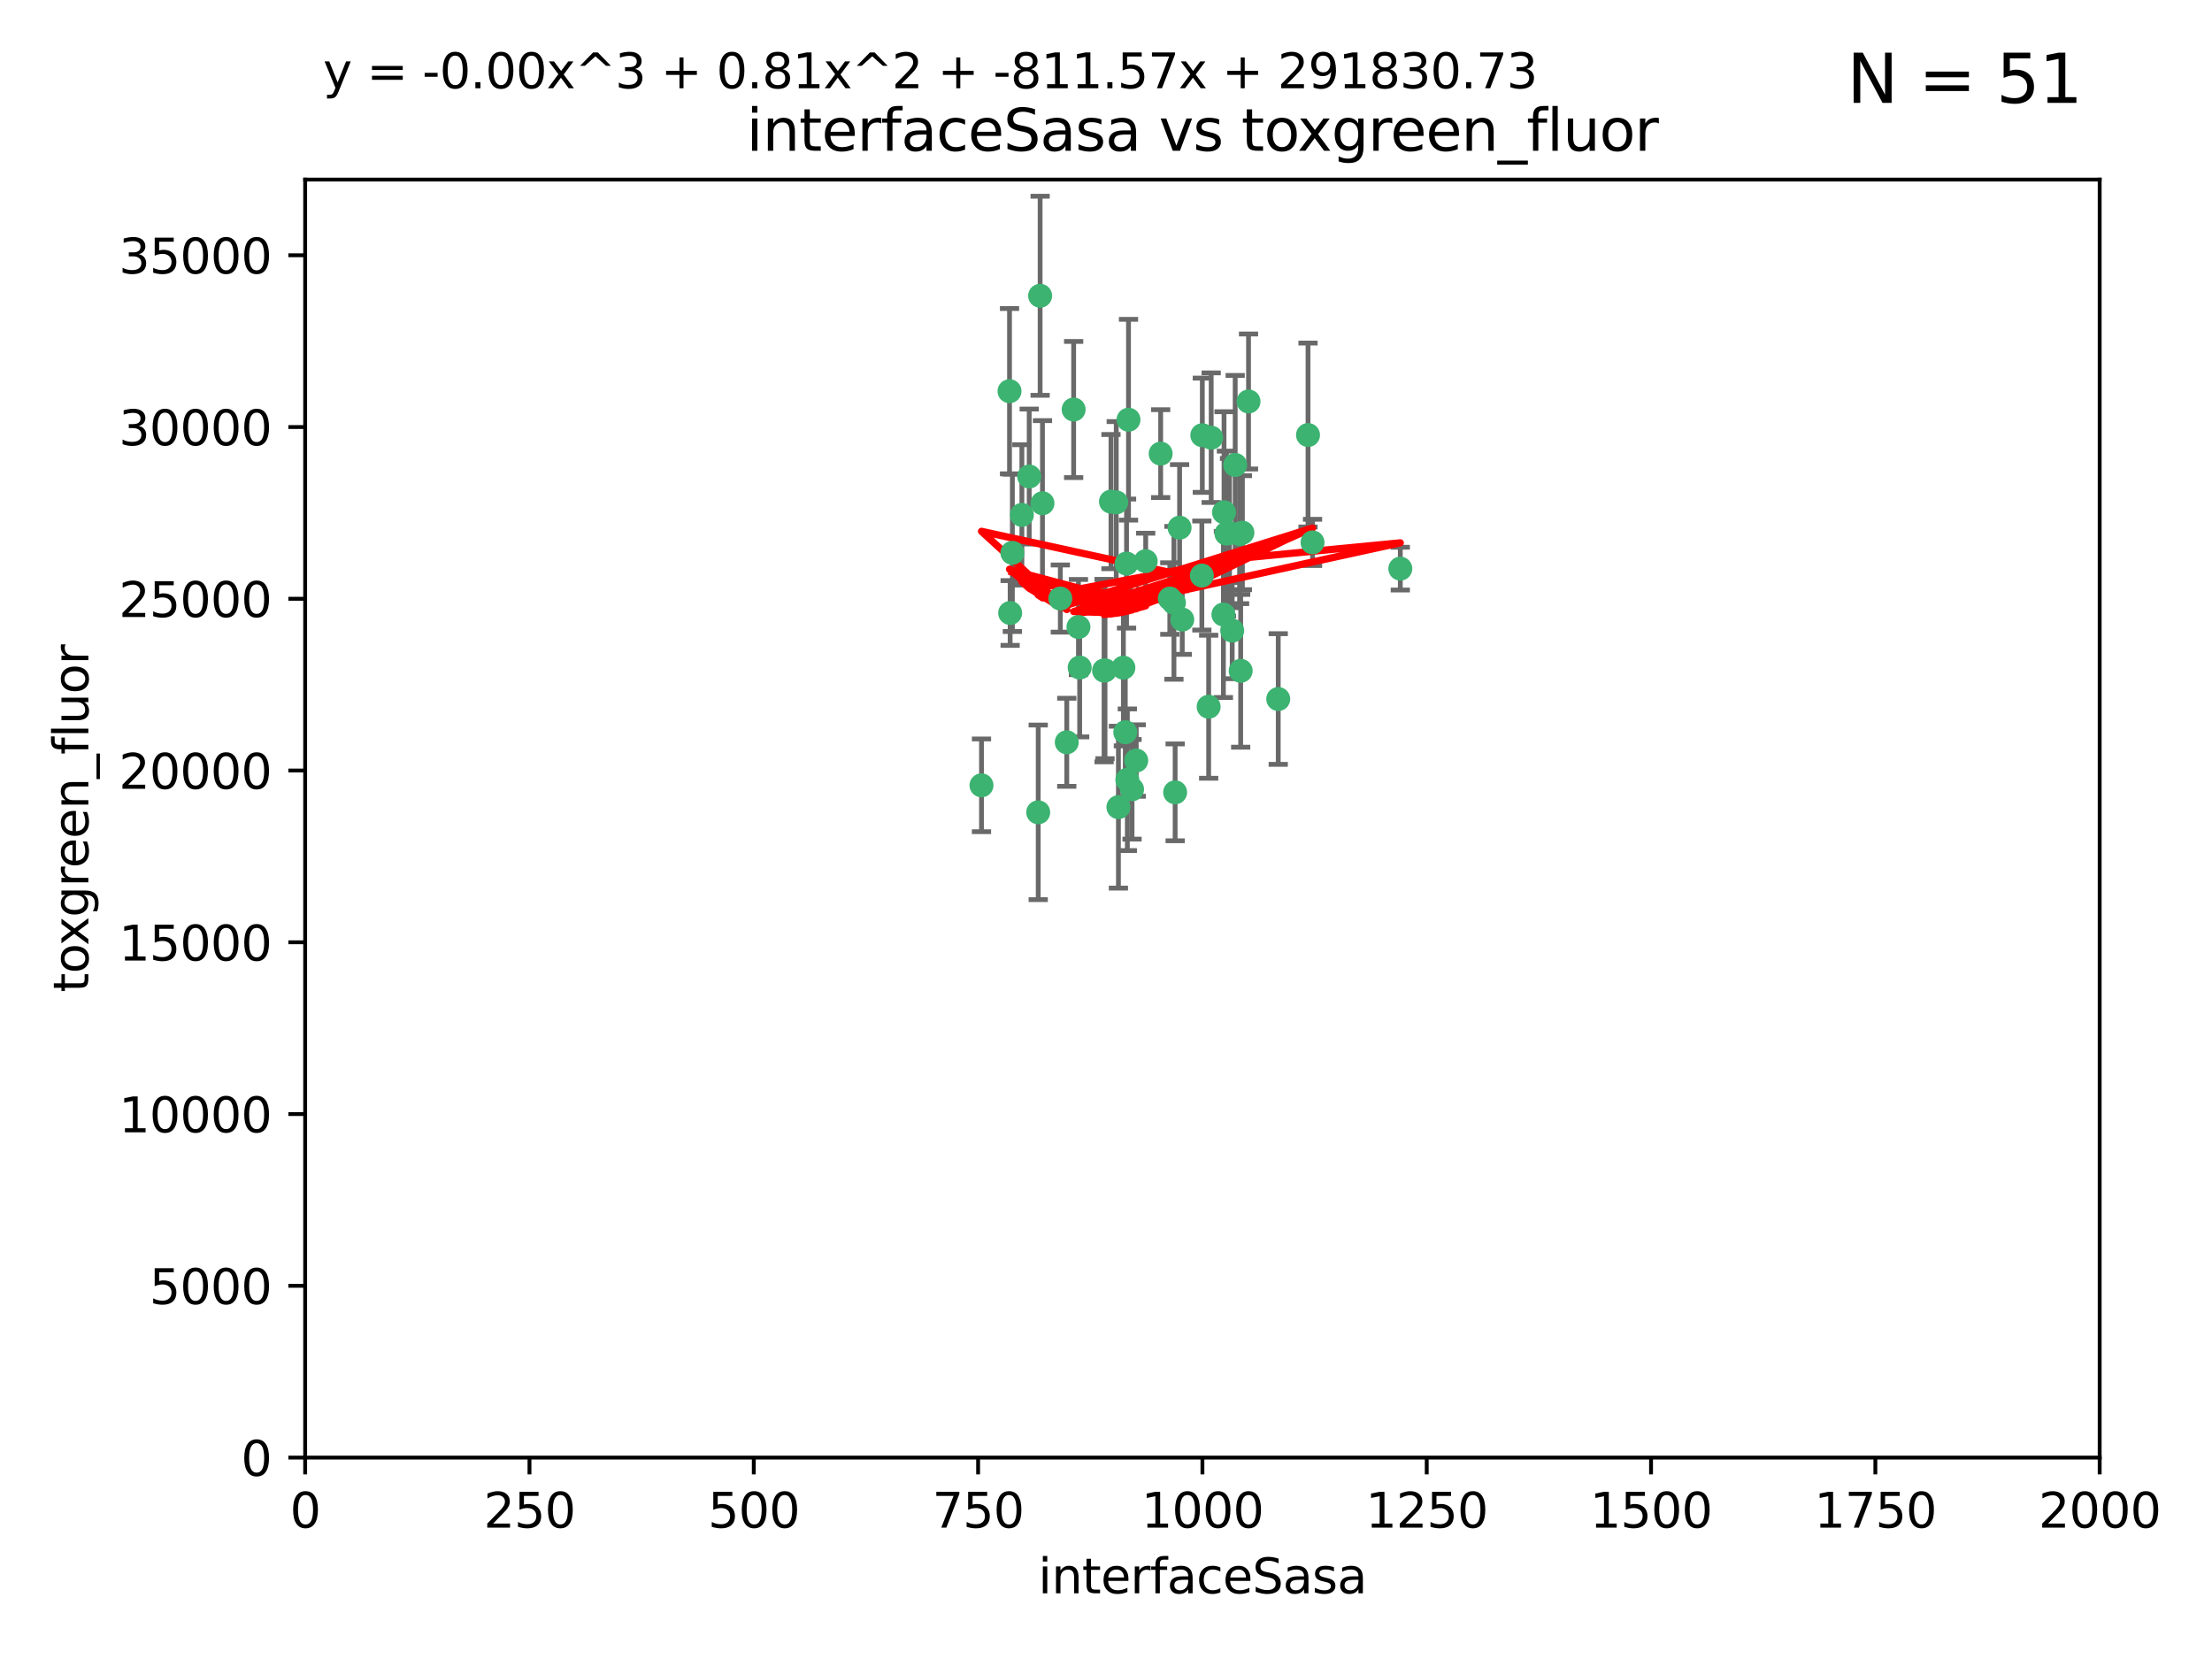 <?xml version="1.0" encoding="utf-8" standalone="no"?>
<!DOCTYPE svg PUBLIC "-//W3C//DTD SVG 1.1//EN"
  "http://www.w3.org/Graphics/SVG/1.1/DTD/svg11.dtd">
<svg xmlns:xlink="http://www.w3.org/1999/xlink" width="460.8pt" height="345.6pt" viewBox="0 0 460.8 345.6" xmlns="http://www.w3.org/2000/svg" version="1.1">
 <defs>
  <style type="text/css">*{stroke-linejoin: round; stroke-linecap: butt}</style>
 </defs>
 <g id="figure_1">
  <g id="patch_1">
   <path d="M 0 345.6 
L 460.8 345.6 
L 460.8 0 
L 0 0 
z
" style="fill: #ffffff"/>
  </g>
  <g id="axes_1">
   <g id="patch_2">
    <path d="M 63.571 303.64 
L 437.4 303.64 
L 437.4 37.411 
L 63.571 37.411 
z
" style="fill: #ffffff"/>
   </g>
   <g id="PathCollection_1">
    <defs>
     <path id="m30dfa96189" d="M 0 1.118 
C 0.297 1.118 0.581 1 0.791 0.791 
C 1 0.581 1.118 0.297 1.118 0 
C 1.118 -0.297 1 -0.581 0.791 -0.791 
C 0.581 -1 0.297 -1.118 0 -1.118 
C -0.297 -1.118 -0.581 -1 -0.791 -0.791 
C -1 -0.581 -1.118 -0.297 -1.118 0 
C -1.118 0.297 -1 0.581 -0.791 0.791 
C -0.581 1 -0.297 1.118 0 1.118 
z
" style="stroke: #3cb371"/>
    </defs>
    <g clip-path="url(#p011f677543)">
     <use xlink:href="#m30dfa96189" x="243.693" y="124.69" style="fill: #3cb371; stroke: #3cb371"/>
     <use xlink:href="#m30dfa96189" x="272.484" y="90.623" style="fill: #3cb371; stroke: #3cb371"/>
     <use xlink:href="#m30dfa96189" x="231.435" y="104.496" style="fill: #3cb371; stroke: #3cb371"/>
     <use xlink:href="#m30dfa96189" x="234.418" y="152.536" style="fill: #3cb371; stroke: #3cb371"/>
     <use xlink:href="#m30dfa96189" x="266.28" y="145.62" style="fill: #3cb371; stroke: #3cb371"/>
     <use xlink:href="#m30dfa96189" x="257.315" y="96.857" style="fill: #3cb371; stroke: #3cb371"/>
     <use xlink:href="#m30dfa96189" x="254.987" y="106.718" style="fill: #3cb371; stroke: #3cb371"/>
     <use xlink:href="#m30dfa96189" x="273.426" y="112.994" style="fill: #3cb371; stroke: #3cb371"/>
     <use xlink:href="#m30dfa96189" x="220.886" y="124.689" style="fill: #3cb371; stroke: #3cb371"/>
     <use xlink:href="#m30dfa96189" x="214.404" y="99.267" style="fill: #3cb371; stroke: #3cb371"/>
     <use xlink:href="#m30dfa96189" x="212.875" y="107.264" style="fill: #3cb371; stroke: #3cb371"/>
     <use xlink:href="#m30dfa96189" x="241.787" y="94.5" style="fill: #3cb371; stroke: #3cb371"/>
     <use xlink:href="#m30dfa96189" x="252.312" y="91.178" style="fill: #3cb371; stroke: #3cb371"/>
     <use xlink:href="#m30dfa96189" x="258.229" y="111.261" style="fill: #3cb371; stroke: #3cb371"/>
     <use xlink:href="#m30dfa96189" x="223.66" y="85.309" style="fill: #3cb371; stroke: #3cb371"/>
     <use xlink:href="#m30dfa96189" x="232.987" y="168.143" style="fill: #3cb371; stroke: #3cb371"/>
     <use xlink:href="#m30dfa96189" x="230.194" y="139.64" style="fill: #3cb371; stroke: #3cb371"/>
     <use xlink:href="#m30dfa96189" x="251.785" y="147.225" style="fill: #3cb371; stroke: #3cb371"/>
     <use xlink:href="#m30dfa96189" x="234.68" y="117.402" style="fill: #3cb371; stroke: #3cb371"/>
     <use xlink:href="#m30dfa96189" x="246.284" y="129.063" style="fill: #3cb371; stroke: #3cb371"/>
     <use xlink:href="#m30dfa96189" x="255.489" y="111.157" style="fill: #3cb371; stroke: #3cb371"/>
     <use xlink:href="#m30dfa96189" x="256.689" y="131.368" style="fill: #3cb371; stroke: #3cb371"/>
     <use xlink:href="#m30dfa96189" x="254.858" y="128.013" style="fill: #3cb371; stroke: #3cb371"/>
     <use xlink:href="#m30dfa96189" x="244.553" y="125.579" style="fill: #3cb371; stroke: #3cb371"/>
     <use xlink:href="#m30dfa96189" x="250.368" y="119.895" style="fill: #3cb371; stroke: #3cb371"/>
     <use xlink:href="#m30dfa96189" x="235.088" y="87.434" style="fill: #3cb371; stroke: #3cb371"/>
     <use xlink:href="#m30dfa96189" x="258.816" y="110.968" style="fill: #3cb371; stroke: #3cb371"/>
     <use xlink:href="#m30dfa96189" x="256.134" y="111.045" style="fill: #3cb371; stroke: #3cb371"/>
     <use xlink:href="#m30dfa96189" x="232.534" y="104.651" style="fill: #3cb371; stroke: #3cb371"/>
     <use xlink:href="#m30dfa96189" x="234.02" y="139.091" style="fill: #3cb371; stroke: #3cb371"/>
     <use xlink:href="#m30dfa96189" x="238.669" y="116.895" style="fill: #3cb371; stroke: #3cb371"/>
     <use xlink:href="#m30dfa96189" x="210.43" y="127.696" style="fill: #3cb371; stroke: #3cb371"/>
     <use xlink:href="#m30dfa96189" x="217.166" y="104.837" style="fill: #3cb371; stroke: #3cb371"/>
     <use xlink:href="#m30dfa96189" x="245.731" y="109.922" style="fill: #3cb371; stroke: #3cb371"/>
     <use xlink:href="#m30dfa96189" x="216.677" y="61.614" style="fill: #3cb371; stroke: #3cb371"/>
     <use xlink:href="#m30dfa96189" x="258.456" y="139.744" style="fill: #3cb371; stroke: #3cb371"/>
     <use xlink:href="#m30dfa96189" x="291.711" y="118.457" style="fill: #3cb371; stroke: #3cb371"/>
     <use xlink:href="#m30dfa96189" x="224.916" y="139.063" style="fill: #3cb371; stroke: #3cb371"/>
     <use xlink:href="#m30dfa96189" x="260.091" y="83.639" style="fill: #3cb371; stroke: #3cb371"/>
     <use xlink:href="#m30dfa96189" x="250.465" y="90.667" style="fill: #3cb371; stroke: #3cb371"/>
     <use xlink:href="#m30dfa96189" x="204.462" y="163.599" style="fill: #3cb371; stroke: #3cb371"/>
     <use xlink:href="#m30dfa96189" x="222.228" y="154.63" style="fill: #3cb371; stroke: #3cb371"/>
     <use xlink:href="#m30dfa96189" x="210.301" y="81.492" style="fill: #3cb371; stroke: #3cb371"/>
     <use xlink:href="#m30dfa96189" x="236.699" y="158.432" style="fill: #3cb371; stroke: #3cb371"/>
     <use xlink:href="#m30dfa96189" x="224.662" y="130.623" style="fill: #3cb371; stroke: #3cb371"/>
     <use xlink:href="#m30dfa96189" x="244.803" y="165.057" style="fill: #3cb371; stroke: #3cb371"/>
     <use xlink:href="#m30dfa96189" x="216.278" y="169.223" style="fill: #3cb371; stroke: #3cb371"/>
     <use xlink:href="#m30dfa96189" x="235.826" y="164.427" style="fill: #3cb371; stroke: #3cb371"/>
     <use xlink:href="#m30dfa96189" x="229.998" y="139.694" style="fill: #3cb371; stroke: #3cb371"/>
     <use xlink:href="#m30dfa96189" x="234.846" y="162.431" style="fill: #3cb371; stroke: #3cb371"/>
     <use xlink:href="#m30dfa96189" x="210.895" y="115.163" style="fill: #3cb371; stroke: #3cb371"/>
    </g>
   </g>
   <g id="matplotlib.axis_1">
    <g id="xtick_1">
     <g id="line2d_1">
      <defs>
       <path id="md7f354d000" d="M 0 0 
L 0 3.5 
" style="stroke: #000000; stroke-width: 0.8"/>
      </defs>
      <g>
       <use xlink:href="#md7f354d000" x="63.571" y="303.64" style="stroke: #000000; stroke-width: 0.8"/>
      </g>
     </g>
     <g id="text_1">
      <!-- 0 -->
      <g transform="translate(60.39 318.238)scale(0.1 -0.1)">
       <defs>
        <path id="DejaVuSans-30" d="M 2034 4250 
Q 1547 4250 1301 3770 
Q 1056 3291 1056 2328 
Q 1056 1369 1301 889 
Q 1547 409 2034 409 
Q 2525 409 2770 889 
Q 3016 1369 3016 2328 
Q 3016 3291 2770 3770 
Q 2525 4250 2034 4250 
z
M 2034 4750 
Q 2819 4750 3233 4129 
Q 3647 3509 3647 2328 
Q 3647 1150 3233 529 
Q 2819 -91 2034 -91 
Q 1250 -91 836 529 
Q 422 1150 422 2328 
Q 422 3509 836 4129 
Q 1250 4750 2034 4750 
z
" transform="scale(0.016)"/>
       </defs>
       <use xlink:href="#DejaVuSans-30"/>
      </g>
     </g>
    </g>
    <g id="xtick_2">
     <g id="line2d_2">
      <g>
       <use xlink:href="#md7f354d000" x="110.3" y="303.64" style="stroke: #000000; stroke-width: 0.8"/>
      </g>
     </g>
     <g id="text_2">
      <!-- 250 -->
      <g transform="translate(100.756 318.238)scale(0.1 -0.1)">
       <defs>
        <path id="DejaVuSans-32" d="M 1228 531 
L 3431 531 
L 3431 0 
L 469 0 
L 469 531 
Q 828 903 1448 1529 
Q 2069 2156 2228 2338 
Q 2531 2678 2651 2914 
Q 2772 3150 2772 3378 
Q 2772 3750 2511 3984 
Q 2250 4219 1831 4219 
Q 1534 4219 1204 4116 
Q 875 4013 500 3803 
L 500 4441 
Q 881 4594 1212 4672 
Q 1544 4750 1819 4750 
Q 2544 4750 2975 4387 
Q 3406 4025 3406 3419 
Q 3406 3131 3298 2873 
Q 3191 2616 2906 2266 
Q 2828 2175 2409 1742 
Q 1991 1309 1228 531 
z
" transform="scale(0.016)"/>
        <path id="DejaVuSans-35" d="M 691 4666 
L 3169 4666 
L 3169 4134 
L 1269 4134 
L 1269 2991 
Q 1406 3038 1543 3061 
Q 1681 3084 1819 3084 
Q 2600 3084 3056 2656 
Q 3513 2228 3513 1497 
Q 3513 744 3044 326 
Q 2575 -91 1722 -91 
Q 1428 -91 1123 -41 
Q 819 9 494 109 
L 494 744 
Q 775 591 1075 516 
Q 1375 441 1709 441 
Q 2250 441 2565 725 
Q 2881 1009 2881 1497 
Q 2881 1984 2565 2268 
Q 2250 2553 1709 2553 
Q 1456 2553 1204 2497 
Q 953 2441 691 2322 
L 691 4666 
z
" transform="scale(0.016)"/>
       </defs>
       <use xlink:href="#DejaVuSans-32"/>
       <use xlink:href="#DejaVuSans-35" x="63.623"/>
       <use xlink:href="#DejaVuSans-30" x="127.246"/>
      </g>
     </g>
    </g>
    <g id="xtick_3">
     <g id="line2d_3">
      <g>
       <use xlink:href="#md7f354d000" x="157.028" y="303.64" style="stroke: #000000; stroke-width: 0.8"/>
      </g>
     </g>
     <g id="text_3">
      <!-- 500 -->
      <g transform="translate(147.485 318.238)scale(0.1 -0.1)">
       <use xlink:href="#DejaVuSans-35"/>
       <use xlink:href="#DejaVuSans-30" x="63.623"/>
       <use xlink:href="#DejaVuSans-30" x="127.246"/>
      </g>
     </g>
    </g>
    <g id="xtick_4">
     <g id="line2d_4">
      <g>
       <use xlink:href="#md7f354d000" x="203.757" y="303.64" style="stroke: #000000; stroke-width: 0.8"/>
      </g>
     </g>
     <g id="text_4">
      <!-- 750 -->
      <g transform="translate(194.213 318.238)scale(0.1 -0.1)">
       <defs>
        <path id="DejaVuSans-37" d="M 525 4666 
L 3525 4666 
L 3525 4397 
L 1831 0 
L 1172 0 
L 2766 4134 
L 525 4134 
L 525 4666 
z
" transform="scale(0.016)"/>
       </defs>
       <use xlink:href="#DejaVuSans-37"/>
       <use xlink:href="#DejaVuSans-35" x="63.623"/>
       <use xlink:href="#DejaVuSans-30" x="127.246"/>
      </g>
     </g>
    </g>
    <g id="xtick_5">
     <g id="line2d_5">
      <g>
       <use xlink:href="#md7f354d000" x="250.486" y="303.64" style="stroke: #000000; stroke-width: 0.8"/>
      </g>
     </g>
     <g id="text_5">
      <!-- 1000 -->
      <g transform="translate(237.761 318.238)scale(0.1 -0.1)">
       <defs>
        <path id="DejaVuSans-31" d="M 794 531 
L 1825 531 
L 1825 4091 
L 703 3866 
L 703 4441 
L 1819 4666 
L 2450 4666 
L 2450 531 
L 3481 531 
L 3481 0 
L 794 0 
L 794 531 
z
" transform="scale(0.016)"/>
       </defs>
       <use xlink:href="#DejaVuSans-31"/>
       <use xlink:href="#DejaVuSans-30" x="63.623"/>
       <use xlink:href="#DejaVuSans-30" x="127.246"/>
       <use xlink:href="#DejaVuSans-30" x="190.869"/>
      </g>
     </g>
    </g>
    <g id="xtick_6">
     <g id="line2d_6">
      <g>
       <use xlink:href="#md7f354d000" x="297.214" y="303.64" style="stroke: #000000; stroke-width: 0.8"/>
      </g>
     </g>
     <g id="text_6">
      <!-- 1250 -->
      <g transform="translate(284.489 318.238)scale(0.1 -0.1)">
       <use xlink:href="#DejaVuSans-31"/>
       <use xlink:href="#DejaVuSans-32" x="63.623"/>
       <use xlink:href="#DejaVuSans-35" x="127.246"/>
       <use xlink:href="#DejaVuSans-30" x="190.869"/>
      </g>
     </g>
    </g>
    <g id="xtick_7">
     <g id="line2d_7">
      <g>
       <use xlink:href="#md7f354d000" x="343.943" y="303.64" style="stroke: #000000; stroke-width: 0.8"/>
      </g>
     </g>
     <g id="text_7">
      <!-- 1500 -->
      <g transform="translate(331.218 318.238)scale(0.1 -0.1)">
       <use xlink:href="#DejaVuSans-31"/>
       <use xlink:href="#DejaVuSans-35" x="63.623"/>
       <use xlink:href="#DejaVuSans-30" x="127.246"/>
       <use xlink:href="#DejaVuSans-30" x="190.869"/>
      </g>
     </g>
    </g>
    <g id="xtick_8">
     <g id="line2d_8">
      <g>
       <use xlink:href="#md7f354d000" x="390.671" y="303.64" style="stroke: #000000; stroke-width: 0.8"/>
      </g>
     </g>
     <g id="text_8">
      <!-- 1750 -->
      <g transform="translate(377.946 318.238)scale(0.1 -0.1)">
       <use xlink:href="#DejaVuSans-31"/>
       <use xlink:href="#DejaVuSans-37" x="63.623"/>
       <use xlink:href="#DejaVuSans-35" x="127.246"/>
       <use xlink:href="#DejaVuSans-30" x="190.869"/>
      </g>
     </g>
    </g>
    <g id="xtick_9">
     <g id="line2d_9">
      <g>
       <use xlink:href="#md7f354d000" x="437.4" y="303.64" style="stroke: #000000; stroke-width: 0.8"/>
      </g>
     </g>
     <g id="text_9">
      <!-- 2000 -->
      <g transform="translate(424.675 318.238)scale(0.1 -0.1)">
       <use xlink:href="#DejaVuSans-32"/>
       <use xlink:href="#DejaVuSans-30" x="63.623"/>
       <use xlink:href="#DejaVuSans-30" x="127.246"/>
       <use xlink:href="#DejaVuSans-30" x="190.869"/>
      </g>
     </g>
    </g>
    <g id="text_10">
     <!-- interfaceSasa -->
     <g transform="translate(216.279 331.917)scale(0.1 -0.1)">
      <defs>
       <path id="DejaVuSans-69" d="M 603 3500 
L 1178 3500 
L 1178 0 
L 603 0 
L 603 3500 
z
M 603 4863 
L 1178 4863 
L 1178 4134 
L 603 4134 
L 603 4863 
z
" transform="scale(0.016)"/>
       <path id="DejaVuSans-6e" d="M 3513 2113 
L 3513 0 
L 2938 0 
L 2938 2094 
Q 2938 2591 2744 2837 
Q 2550 3084 2163 3084 
Q 1697 3084 1428 2787 
Q 1159 2491 1159 1978 
L 1159 0 
L 581 0 
L 581 3500 
L 1159 3500 
L 1159 2956 
Q 1366 3272 1645 3428 
Q 1925 3584 2291 3584 
Q 2894 3584 3203 3211 
Q 3513 2838 3513 2113 
z
" transform="scale(0.016)"/>
       <path id="DejaVuSans-74" d="M 1172 4494 
L 1172 3500 
L 2356 3500 
L 2356 3053 
L 1172 3053 
L 1172 1153 
Q 1172 725 1289 603 
Q 1406 481 1766 481 
L 2356 481 
L 2356 0 
L 1766 0 
Q 1100 0 847 248 
Q 594 497 594 1153 
L 594 3053 
L 172 3053 
L 172 3500 
L 594 3500 
L 594 4494 
L 1172 4494 
z
" transform="scale(0.016)"/>
       <path id="DejaVuSans-65" d="M 3597 1894 
L 3597 1613 
L 953 1613 
Q 991 1019 1311 708 
Q 1631 397 2203 397 
Q 2534 397 2845 478 
Q 3156 559 3463 722 
L 3463 178 
Q 3153 47 2828 -22 
Q 2503 -91 2169 -91 
Q 1331 -91 842 396 
Q 353 884 353 1716 
Q 353 2575 817 3079 
Q 1281 3584 2069 3584 
Q 2775 3584 3186 3129 
Q 3597 2675 3597 1894 
z
M 3022 2063 
Q 3016 2534 2758 2815 
Q 2500 3097 2075 3097 
Q 1594 3097 1305 2825 
Q 1016 2553 972 2059 
L 3022 2063 
z
" transform="scale(0.016)"/>
       <path id="DejaVuSans-72" d="M 2631 2963 
Q 2534 3019 2420 3045 
Q 2306 3072 2169 3072 
Q 1681 3072 1420 2755 
Q 1159 2438 1159 1844 
L 1159 0 
L 581 0 
L 581 3500 
L 1159 3500 
L 1159 2956 
Q 1341 3275 1631 3429 
Q 1922 3584 2338 3584 
Q 2397 3584 2469 3576 
Q 2541 3569 2628 3553 
L 2631 2963 
z
" transform="scale(0.016)"/>
       <path id="DejaVuSans-66" d="M 2375 4863 
L 2375 4384 
L 1825 4384 
Q 1516 4384 1395 4259 
Q 1275 4134 1275 3809 
L 1275 3500 
L 2222 3500 
L 2222 3053 
L 1275 3053 
L 1275 0 
L 697 0 
L 697 3053 
L 147 3053 
L 147 3500 
L 697 3500 
L 697 3744 
Q 697 4328 969 4595 
Q 1241 4863 1831 4863 
L 2375 4863 
z
" transform="scale(0.016)"/>
       <path id="DejaVuSans-61" d="M 2194 1759 
Q 1497 1759 1228 1600 
Q 959 1441 959 1056 
Q 959 750 1161 570 
Q 1363 391 1709 391 
Q 2188 391 2477 730 
Q 2766 1069 2766 1631 
L 2766 1759 
L 2194 1759 
z
M 3341 1997 
L 3341 0 
L 2766 0 
L 2766 531 
Q 2569 213 2275 61 
Q 1981 -91 1556 -91 
Q 1019 -91 701 211 
Q 384 513 384 1019 
Q 384 1609 779 1909 
Q 1175 2209 1959 2209 
L 2766 2209 
L 2766 2266 
Q 2766 2663 2505 2880 
Q 2244 3097 1772 3097 
Q 1472 3097 1187 3025 
Q 903 2953 641 2809 
L 641 3341 
Q 956 3463 1253 3523 
Q 1550 3584 1831 3584 
Q 2591 3584 2966 3190 
Q 3341 2797 3341 1997 
z
" transform="scale(0.016)"/>
       <path id="DejaVuSans-63" d="M 3122 3366 
L 3122 2828 
Q 2878 2963 2633 3030 
Q 2388 3097 2138 3097 
Q 1578 3097 1268 2742 
Q 959 2388 959 1747 
Q 959 1106 1268 751 
Q 1578 397 2138 397 
Q 2388 397 2633 464 
Q 2878 531 3122 666 
L 3122 134 
Q 2881 22 2623 -34 
Q 2366 -91 2075 -91 
Q 1284 -91 818 406 
Q 353 903 353 1747 
Q 353 2603 823 3093 
Q 1294 3584 2113 3584 
Q 2378 3584 2631 3529 
Q 2884 3475 3122 3366 
z
" transform="scale(0.016)"/>
       <path id="DejaVuSans-53" d="M 3425 4513 
L 3425 3897 
Q 3066 4069 2747 4153 
Q 2428 4238 2131 4238 
Q 1616 4238 1336 4038 
Q 1056 3838 1056 3469 
Q 1056 3159 1242 3001 
Q 1428 2844 1947 2747 
L 2328 2669 
Q 3034 2534 3370 2195 
Q 3706 1856 3706 1288 
Q 3706 609 3251 259 
Q 2797 -91 1919 -91 
Q 1588 -91 1214 -16 
Q 841 59 441 206 
L 441 856 
Q 825 641 1194 531 
Q 1563 422 1919 422 
Q 2459 422 2753 634 
Q 3047 847 3047 1241 
Q 3047 1584 2836 1778 
Q 2625 1972 2144 2069 
L 1759 2144 
Q 1053 2284 737 2584 
Q 422 2884 422 3419 
Q 422 4038 858 4394 
Q 1294 4750 2059 4750 
Q 2388 4750 2728 4690 
Q 3069 4631 3425 4513 
z
" transform="scale(0.016)"/>
       <path id="DejaVuSans-73" d="M 2834 3397 
L 2834 2853 
Q 2591 2978 2328 3040 
Q 2066 3103 1784 3103 
Q 1356 3103 1142 2972 
Q 928 2841 928 2578 
Q 928 2378 1081 2264 
Q 1234 2150 1697 2047 
L 1894 2003 
Q 2506 1872 2764 1633 
Q 3022 1394 3022 966 
Q 3022 478 2636 193 
Q 2250 -91 1575 -91 
Q 1294 -91 989 -36 
Q 684 19 347 128 
L 347 722 
Q 666 556 975 473 
Q 1284 391 1588 391 
Q 1994 391 2212 530 
Q 2431 669 2431 922 
Q 2431 1156 2273 1281 
Q 2116 1406 1581 1522 
L 1381 1569 
Q 847 1681 609 1914 
Q 372 2147 372 2553 
Q 372 3047 722 3315 
Q 1072 3584 1716 3584 
Q 2034 3584 2315 3537 
Q 2597 3491 2834 3397 
z
" transform="scale(0.016)"/>
      </defs>
      <use xlink:href="#DejaVuSans-69"/>
      <use xlink:href="#DejaVuSans-6e" x="27.783"/>
      <use xlink:href="#DejaVuSans-74" x="91.162"/>
      <use xlink:href="#DejaVuSans-65" x="130.371"/>
      <use xlink:href="#DejaVuSans-72" x="191.895"/>
      <use xlink:href="#DejaVuSans-66" x="233.008"/>
      <use xlink:href="#DejaVuSans-61" x="268.213"/>
      <use xlink:href="#DejaVuSans-63" x="329.492"/>
      <use xlink:href="#DejaVuSans-65" x="384.473"/>
      <use xlink:href="#DejaVuSans-53" x="445.996"/>
      <use xlink:href="#DejaVuSans-61" x="509.473"/>
      <use xlink:href="#DejaVuSans-73" x="570.752"/>
      <use xlink:href="#DejaVuSans-61" x="622.852"/>
     </g>
    </g>
   </g>
   <g id="matplotlib.axis_2">
    <g id="ytick_1">
     <g id="line2d_10">
      <defs>
       <path id="m882c056ce6" d="M 0 0 
L -3.5 0 
" style="stroke: #000000; stroke-width: 0.8"/>
      </defs>
      <g>
       <use xlink:href="#m882c056ce6" x="63.571" y="303.64" style="stroke: #000000; stroke-width: 0.8"/>
      </g>
     </g>
     <g id="text_11">
      <!-- 0 -->
      <g transform="translate(50.209 307.439)scale(0.1 -0.1)">
       <use xlink:href="#DejaVuSans-30"/>
      </g>
     </g>
    </g>
    <g id="ytick_2">
     <g id="line2d_11">
      <g>
       <use xlink:href="#m882c056ce6" x="63.571" y="267.859" style="stroke: #000000; stroke-width: 0.8"/>
      </g>
     </g>
     <g id="text_12">
      <!-- 5000 -->
      <g transform="translate(31.121 271.658)scale(0.1 -0.1)">
       <use xlink:href="#DejaVuSans-35"/>
       <use xlink:href="#DejaVuSans-30" x="63.623"/>
       <use xlink:href="#DejaVuSans-30" x="127.246"/>
       <use xlink:href="#DejaVuSans-30" x="190.869"/>
      </g>
     </g>
    </g>
    <g id="ytick_3">
     <g id="line2d_12">
      <g>
       <use xlink:href="#m882c056ce6" x="63.571" y="232.078" style="stroke: #000000; stroke-width: 0.8"/>
      </g>
     </g>
     <g id="text_13">
      <!-- 10000 -->
      <g transform="translate(24.759 235.878)scale(0.1 -0.1)">
       <use xlink:href="#DejaVuSans-31"/>
       <use xlink:href="#DejaVuSans-30" x="63.623"/>
       <use xlink:href="#DejaVuSans-30" x="127.246"/>
       <use xlink:href="#DejaVuSans-30" x="190.869"/>
       <use xlink:href="#DejaVuSans-30" x="254.492"/>
      </g>
     </g>
    </g>
    <g id="ytick_4">
     <g id="line2d_13">
      <g>
       <use xlink:href="#m882c056ce6" x="63.571" y="196.298" style="stroke: #000000; stroke-width: 0.8"/>
      </g>
     </g>
     <g id="text_14">
      <!-- 15000 -->
      <g transform="translate(24.759 200.097)scale(0.1 -0.1)">
       <use xlink:href="#DejaVuSans-31"/>
       <use xlink:href="#DejaVuSans-35" x="63.623"/>
       <use xlink:href="#DejaVuSans-30" x="127.246"/>
       <use xlink:href="#DejaVuSans-30" x="190.869"/>
       <use xlink:href="#DejaVuSans-30" x="254.492"/>
      </g>
     </g>
    </g>
    <g id="ytick_5">
     <g id="line2d_14">
      <g>
       <use xlink:href="#m882c056ce6" x="63.571" y="160.517" style="stroke: #000000; stroke-width: 0.8"/>
      </g>
     </g>
     <g id="text_15">
      <!-- 20000 -->
      <g transform="translate(24.759 164.316)scale(0.1 -0.1)">
       <use xlink:href="#DejaVuSans-32"/>
       <use xlink:href="#DejaVuSans-30" x="63.623"/>
       <use xlink:href="#DejaVuSans-30" x="127.246"/>
       <use xlink:href="#DejaVuSans-30" x="190.869"/>
       <use xlink:href="#DejaVuSans-30" x="254.492"/>
      </g>
     </g>
    </g>
    <g id="ytick_6">
     <g id="line2d_15">
      <g>
       <use xlink:href="#m882c056ce6" x="63.571" y="124.736" style="stroke: #000000; stroke-width: 0.8"/>
      </g>
     </g>
     <g id="text_16">
      <!-- 25000 -->
      <g transform="translate(24.759 128.535)scale(0.1 -0.1)">
       <use xlink:href="#DejaVuSans-32"/>
       <use xlink:href="#DejaVuSans-35" x="63.623"/>
       <use xlink:href="#DejaVuSans-30" x="127.246"/>
       <use xlink:href="#DejaVuSans-30" x="190.869"/>
       <use xlink:href="#DejaVuSans-30" x="254.492"/>
      </g>
     </g>
    </g>
    <g id="ytick_7">
     <g id="line2d_16">
      <g>
       <use xlink:href="#m882c056ce6" x="63.571" y="88.955" style="stroke: #000000; stroke-width: 0.8"/>
      </g>
     </g>
     <g id="text_17">
      <!-- 30000 -->
      <g transform="translate(24.759 92.754)scale(0.1 -0.1)">
       <defs>
        <path id="DejaVuSans-33" d="M 2597 2516 
Q 3050 2419 3304 2112 
Q 3559 1806 3559 1356 
Q 3559 666 3084 287 
Q 2609 -91 1734 -91 
Q 1441 -91 1130 -33 
Q 819 25 488 141 
L 488 750 
Q 750 597 1062 519 
Q 1375 441 1716 441 
Q 2309 441 2620 675 
Q 2931 909 2931 1356 
Q 2931 1769 2642 2001 
Q 2353 2234 1838 2234 
L 1294 2234 
L 1294 2753 
L 1863 2753 
Q 2328 2753 2575 2939 
Q 2822 3125 2822 3475 
Q 2822 3834 2567 4026 
Q 2313 4219 1838 4219 
Q 1578 4219 1281 4162 
Q 984 4106 628 3988 
L 628 4550 
Q 988 4650 1302 4700 
Q 1616 4750 1894 4750 
Q 2613 4750 3031 4423 
Q 3450 4097 3450 3541 
Q 3450 3153 3228 2886 
Q 3006 2619 2597 2516 
z
" transform="scale(0.016)"/>
       </defs>
       <use xlink:href="#DejaVuSans-33"/>
       <use xlink:href="#DejaVuSans-30" x="63.623"/>
       <use xlink:href="#DejaVuSans-30" x="127.246"/>
       <use xlink:href="#DejaVuSans-30" x="190.869"/>
       <use xlink:href="#DejaVuSans-30" x="254.492"/>
      </g>
     </g>
    </g>
    <g id="ytick_8">
     <g id="line2d_17">
      <g>
       <use xlink:href="#m882c056ce6" x="63.571" y="53.174" style="stroke: #000000; stroke-width: 0.8"/>
      </g>
     </g>
     <g id="text_18">
      <!-- 35000 -->
      <g transform="translate(24.759 56.974)scale(0.1 -0.1)">
       <use xlink:href="#DejaVuSans-33"/>
       <use xlink:href="#DejaVuSans-35" x="63.623"/>
       <use xlink:href="#DejaVuSans-30" x="127.246"/>
       <use xlink:href="#DejaVuSans-30" x="190.869"/>
       <use xlink:href="#DejaVuSans-30" x="254.492"/>
      </g>
     </g>
    </g>
    <g id="text_19">
     <!-- toxgreen_fluor -->
     <g transform="translate(18.401 206.72)rotate(-90)scale(0.1 -0.1)">
      <defs>
       <path id="DejaVuSans-6f" d="M 1959 3097 
Q 1497 3097 1228 2736 
Q 959 2375 959 1747 
Q 959 1119 1226 758 
Q 1494 397 1959 397 
Q 2419 397 2687 759 
Q 2956 1122 2956 1747 
Q 2956 2369 2687 2733 
Q 2419 3097 1959 3097 
z
M 1959 3584 
Q 2709 3584 3137 3096 
Q 3566 2609 3566 1747 
Q 3566 888 3137 398 
Q 2709 -91 1959 -91 
Q 1206 -91 779 398 
Q 353 888 353 1747 
Q 353 2609 779 3096 
Q 1206 3584 1959 3584 
z
" transform="scale(0.016)"/>
       <path id="DejaVuSans-78" d="M 3513 3500 
L 2247 1797 
L 3578 0 
L 2900 0 
L 1881 1375 
L 863 0 
L 184 0 
L 1544 1831 
L 300 3500 
L 978 3500 
L 1906 2253 
L 2834 3500 
L 3513 3500 
z
" transform="scale(0.016)"/>
       <path id="DejaVuSans-67" d="M 2906 1791 
Q 2906 2416 2648 2759 
Q 2391 3103 1925 3103 
Q 1463 3103 1205 2759 
Q 947 2416 947 1791 
Q 947 1169 1205 825 
Q 1463 481 1925 481 
Q 2391 481 2648 825 
Q 2906 1169 2906 1791 
z
M 3481 434 
Q 3481 -459 3084 -895 
Q 2688 -1331 1869 -1331 
Q 1566 -1331 1297 -1286 
Q 1028 -1241 775 -1147 
L 775 -588 
Q 1028 -725 1275 -790 
Q 1522 -856 1778 -856 
Q 2344 -856 2625 -561 
Q 2906 -266 2906 331 
L 2906 616 
Q 2728 306 2450 153 
Q 2172 0 1784 0 
Q 1141 0 747 490 
Q 353 981 353 1791 
Q 353 2603 747 3093 
Q 1141 3584 1784 3584 
Q 2172 3584 2450 3431 
Q 2728 3278 2906 2969 
L 2906 3500 
L 3481 3500 
L 3481 434 
z
" transform="scale(0.016)"/>
       <path id="DejaVuSans-5f" d="M 3263 -1063 
L 3263 -1509 
L -63 -1509 
L -63 -1063 
L 3263 -1063 
z
" transform="scale(0.016)"/>
       <path id="DejaVuSans-6c" d="M 603 4863 
L 1178 4863 
L 1178 0 
L 603 0 
L 603 4863 
z
" transform="scale(0.016)"/>
       <path id="DejaVuSans-75" d="M 544 1381 
L 544 3500 
L 1119 3500 
L 1119 1403 
Q 1119 906 1312 657 
Q 1506 409 1894 409 
Q 2359 409 2629 706 
Q 2900 1003 2900 1516 
L 2900 3500 
L 3475 3500 
L 3475 0 
L 2900 0 
L 2900 538 
Q 2691 219 2414 64 
Q 2138 -91 1772 -91 
Q 1169 -91 856 284 
Q 544 659 544 1381 
z
M 1991 3584 
L 1991 3584 
z
" transform="scale(0.016)"/>
      </defs>
      <use xlink:href="#DejaVuSans-74"/>
      <use xlink:href="#DejaVuSans-6f" x="39.209"/>
      <use xlink:href="#DejaVuSans-78" x="97.266"/>
      <use xlink:href="#DejaVuSans-67" x="156.445"/>
      <use xlink:href="#DejaVuSans-72" x="219.922"/>
      <use xlink:href="#DejaVuSans-65" x="258.785"/>
      <use xlink:href="#DejaVuSans-65" x="320.309"/>
      <use xlink:href="#DejaVuSans-6e" x="381.832"/>
      <use xlink:href="#DejaVuSans-5f" x="445.211"/>
      <use xlink:href="#DejaVuSans-66" x="495.211"/>
      <use xlink:href="#DejaVuSans-6c" x="530.416"/>
      <use xlink:href="#DejaVuSans-75" x="558.199"/>
      <use xlink:href="#DejaVuSans-6f" x="621.578"/>
      <use xlink:href="#DejaVuSans-72" x="682.76"/>
     </g>
    </g>
   </g>
   <g id="LineCollection_1">
    <path d="M 243.693 132.143 
L 243.693 117.237 
" clip-path="url(#p011f677543)" style="fill: none; stroke: #696969"/>
    <path d="M 272.484 109.781 
L 272.484 71.466 
" clip-path="url(#p011f677543)" style="fill: none; stroke: #696969"/>
    <path d="M 231.435 118.477 
L 231.435 90.515 
" clip-path="url(#p011f677543)" style="fill: none; stroke: #696969"/>
    <path d="M 234.418 166.039 
L 234.418 139.033 
" clip-path="url(#p011f677543)" style="fill: none; stroke: #696969"/>
    <path d="M 266.28 159.229 
L 266.28 132.011 
" clip-path="url(#p011f677543)" style="fill: none; stroke: #696969"/>
    <path d="M 257.315 115.505 
L 257.315 78.209 
" clip-path="url(#p011f677543)" style="fill: none; stroke: #696969"/>
    <path d="M 254.987 127.664 
L 254.987 85.772 
" clip-path="url(#p011f677543)" style="fill: none; stroke: #696969"/>
    <path d="M 273.426 117.812 
L 273.426 108.176 
" clip-path="url(#p011f677543)" style="fill: none; stroke: #696969"/>
    <path d="M 220.886 131.683 
L 220.886 117.696 
" clip-path="url(#p011f677543)" style="fill: none; stroke: #696969"/>
    <path d="M 214.404 113.322 
L 214.404 85.213 
" clip-path="url(#p011f677543)" style="fill: none; stroke: #696969"/>
    <path d="M 212.875 121.88 
L 212.875 92.647 
" clip-path="url(#p011f677543)" style="fill: none; stroke: #696969"/>
    <path d="M 241.787 103.651 
L 241.787 85.348 
" clip-path="url(#p011f677543)" style="fill: none; stroke: #696969"/>
    <path d="M 252.312 104.675 
L 252.312 77.682 
" clip-path="url(#p011f677543)" style="fill: none; stroke: #696969"/>
    <path d="M 258.229 125.753 
L 258.229 96.768 
" clip-path="url(#p011f677543)" style="fill: none; stroke: #696969"/>
    <path d="M 223.66 99.491 
L 223.66 71.128 
" clip-path="url(#p011f677543)" style="fill: none; stroke: #696969"/>
    <path d="M 232.987 185.006 
L 232.987 151.281 
" clip-path="url(#p011f677543)" style="fill: none; stroke: #696969"/>
    <path d="M 230.194 158.046 
L 230.194 121.234 
" clip-path="url(#p011f677543)" style="fill: none; stroke: #696969"/>
    <path d="M 251.785 162.121 
L 251.785 132.33 
" clip-path="url(#p011f677543)" style="fill: none; stroke: #696969"/>
    <path d="M 234.68 130.841 
L 234.68 103.963 
" clip-path="url(#p011f677543)" style="fill: none; stroke: #696969"/>
    <path d="M 246.284 136.31 
L 246.284 121.816 
" clip-path="url(#p011f677543)" style="fill: none; stroke: #696969"/>
    <path d="M 255.489 128.336 
L 255.489 93.979 
" clip-path="url(#p011f677543)" style="fill: none; stroke: #696969"/>
    <path d="M 256.689 141.39 
L 256.689 121.347 
" clip-path="url(#p011f677543)" style="fill: none; stroke: #696969"/>
    <path d="M 254.858 145.305 
L 254.858 110.721 
" clip-path="url(#p011f677543)" style="fill: none; stroke: #696969"/>
    <path d="M 244.553 141.497 
L 244.553 109.662 
" clip-path="url(#p011f677543)" style="fill: none; stroke: #696969"/>
    <path d="M 250.368 131.252 
L 250.368 108.538 
" clip-path="url(#p011f677543)" style="fill: none; stroke: #696969"/>
    <path d="M 235.088 108.351 
L 235.088 66.517 
" clip-path="url(#p011f677543)" style="fill: none; stroke: #696969"/>
    <path d="M 258.816 122.844 
L 258.816 99.093 
" clip-path="url(#p011f677543)" style="fill: none; stroke: #696969"/>
    <path d="M 256.134 126.588 
L 256.134 95.502 
" clip-path="url(#p011f677543)" style="fill: none; stroke: #696969"/>
    <path d="M 232.534 121.481 
L 232.534 87.821 
" clip-path="url(#p011f677543)" style="fill: none; stroke: #696969"/>
    <path d="M 234.02 155.38 
L 234.02 122.802 
" clip-path="url(#p011f677543)" style="fill: none; stroke: #696969"/>
    <path d="M 238.669 122.714 
L 238.669 111.075 
" clip-path="url(#p011f677543)" style="fill: none; stroke: #696969"/>
    <path d="M 210.43 134.441 
L 210.43 120.951 
" clip-path="url(#p011f677543)" style="fill: none; stroke: #696969"/>
    <path d="M 217.166 122.048 
L 217.166 87.626 
" clip-path="url(#p011f677543)" style="fill: none; stroke: #696969"/>
    <path d="M 245.731 123.06 
L 245.731 96.783 
" clip-path="url(#p011f677543)" style="fill: none; stroke: #696969"/>
    <path d="M 216.677 82.348 
L 216.677 40.879 
" clip-path="url(#p011f677543)" style="fill: none; stroke: #696969"/>
    <path d="M 258.456 155.653 
L 258.456 123.835 
" clip-path="url(#p011f677543)" style="fill: none; stroke: #696969"/>
    <path d="M 291.711 122.912 
L 291.711 114.001 
" clip-path="url(#p011f677543)" style="fill: none; stroke: #696969"/>
    <path d="M 224.916 153.504 
L 224.916 124.622 
" clip-path="url(#p011f677543)" style="fill: none; stroke: #696969"/>
    <path d="M 260.091 97.702 
L 260.091 69.575 
" clip-path="url(#p011f677543)" style="fill: none; stroke: #696969"/>
    <path d="M 250.465 102.568 
L 250.465 78.767 
" clip-path="url(#p011f677543)" style="fill: none; stroke: #696969"/>
    <path d="M 204.462 173.255 
L 204.462 153.942 
" clip-path="url(#p011f677543)" style="fill: none; stroke: #696969"/>
    <path d="M 222.228 163.803 
L 222.228 145.457 
" clip-path="url(#p011f677543)" style="fill: none; stroke: #696969"/>
    <path d="M 210.301 98.71 
L 210.301 64.274 
" clip-path="url(#p011f677543)" style="fill: none; stroke: #696969"/>
    <path d="M 236.699 165.874 
L 236.699 150.99 
" clip-path="url(#p011f677543)" style="fill: none; stroke: #696969"/>
    <path d="M 224.662 140.536 
L 224.662 120.711 
" clip-path="url(#p011f677543)" style="fill: none; stroke: #696969"/>
    <path d="M 244.803 175.144 
L 244.803 154.97 
" clip-path="url(#p011f677543)" style="fill: none; stroke: #696969"/>
    <path d="M 216.278 187.407 
L 216.278 151.039 
" clip-path="url(#p011f677543)" style="fill: none; stroke: #696969"/>
    <path d="M 235.826 174.8 
L 235.826 154.054 
" clip-path="url(#p011f677543)" style="fill: none; stroke: #696969"/>
    <path d="M 229.998 158.704 
L 229.998 120.683 
" clip-path="url(#p011f677543)" style="fill: none; stroke: #696969"/>
    <path d="M 234.846 177.183 
L 234.846 147.679 
" clip-path="url(#p011f677543)" style="fill: none; stroke: #696969"/>
    <path d="M 210.895 131.554 
L 210.895 98.772 
" clip-path="url(#p011f677543)" style="fill: none; stroke: #696969"/>
   </g>
   <g id="line2d_18">
    <defs>
     <path id="ma08a6a32b9" d="M 2 0 
L -2 -0 
" style="stroke: #696969"/>
    </defs>
    <g clip-path="url(#p011f677543)">
     <use xlink:href="#ma08a6a32b9" x="243.693" y="132.143" style="fill: #696969; stroke: #696969"/>
     <use xlink:href="#ma08a6a32b9" x="272.484" y="109.781" style="fill: #696969; stroke: #696969"/>
     <use xlink:href="#ma08a6a32b9" x="231.435" y="118.477" style="fill: #696969; stroke: #696969"/>
     <use xlink:href="#ma08a6a32b9" x="234.418" y="166.039" style="fill: #696969; stroke: #696969"/>
     <use xlink:href="#ma08a6a32b9" x="266.28" y="159.229" style="fill: #696969; stroke: #696969"/>
     <use xlink:href="#ma08a6a32b9" x="257.315" y="115.505" style="fill: #696969; stroke: #696969"/>
     <use xlink:href="#ma08a6a32b9" x="254.987" y="127.664" style="fill: #696969; stroke: #696969"/>
     <use xlink:href="#ma08a6a32b9" x="273.426" y="117.812" style="fill: #696969; stroke: #696969"/>
     <use xlink:href="#ma08a6a32b9" x="220.886" y="131.683" style="fill: #696969; stroke: #696969"/>
     <use xlink:href="#ma08a6a32b9" x="214.404" y="113.322" style="fill: #696969; stroke: #696969"/>
     <use xlink:href="#ma08a6a32b9" x="212.875" y="121.88" style="fill: #696969; stroke: #696969"/>
     <use xlink:href="#ma08a6a32b9" x="241.787" y="103.651" style="fill: #696969; stroke: #696969"/>
     <use xlink:href="#ma08a6a32b9" x="252.312" y="104.675" style="fill: #696969; stroke: #696969"/>
     <use xlink:href="#ma08a6a32b9" x="258.229" y="125.753" style="fill: #696969; stroke: #696969"/>
     <use xlink:href="#ma08a6a32b9" x="223.66" y="99.491" style="fill: #696969; stroke: #696969"/>
     <use xlink:href="#ma08a6a32b9" x="232.987" y="185.006" style="fill: #696969; stroke: #696969"/>
     <use xlink:href="#ma08a6a32b9" x="230.194" y="158.046" style="fill: #696969; stroke: #696969"/>
     <use xlink:href="#ma08a6a32b9" x="251.785" y="162.121" style="fill: #696969; stroke: #696969"/>
     <use xlink:href="#ma08a6a32b9" x="234.68" y="130.841" style="fill: #696969; stroke: #696969"/>
     <use xlink:href="#ma08a6a32b9" x="246.284" y="136.31" style="fill: #696969; stroke: #696969"/>
     <use xlink:href="#ma08a6a32b9" x="255.489" y="128.336" style="fill: #696969; stroke: #696969"/>
     <use xlink:href="#ma08a6a32b9" x="256.689" y="141.39" style="fill: #696969; stroke: #696969"/>
     <use xlink:href="#ma08a6a32b9" x="254.858" y="145.305" style="fill: #696969; stroke: #696969"/>
     <use xlink:href="#ma08a6a32b9" x="244.553" y="141.497" style="fill: #696969; stroke: #696969"/>
     <use xlink:href="#ma08a6a32b9" x="250.368" y="131.252" style="fill: #696969; stroke: #696969"/>
     <use xlink:href="#ma08a6a32b9" x="235.088" y="108.351" style="fill: #696969; stroke: #696969"/>
     <use xlink:href="#ma08a6a32b9" x="258.816" y="122.844" style="fill: #696969; stroke: #696969"/>
     <use xlink:href="#ma08a6a32b9" x="256.134" y="126.588" style="fill: #696969; stroke: #696969"/>
     <use xlink:href="#ma08a6a32b9" x="232.534" y="121.481" style="fill: #696969; stroke: #696969"/>
     <use xlink:href="#ma08a6a32b9" x="234.02" y="155.38" style="fill: #696969; stroke: #696969"/>
     <use xlink:href="#ma08a6a32b9" x="238.669" y="122.714" style="fill: #696969; stroke: #696969"/>
     <use xlink:href="#ma08a6a32b9" x="210.43" y="134.441" style="fill: #696969; stroke: #696969"/>
     <use xlink:href="#ma08a6a32b9" x="217.166" y="122.048" style="fill: #696969; stroke: #696969"/>
     <use xlink:href="#ma08a6a32b9" x="245.731" y="123.06" style="fill: #696969; stroke: #696969"/>
     <use xlink:href="#ma08a6a32b9" x="216.677" y="82.348" style="fill: #696969; stroke: #696969"/>
     <use xlink:href="#ma08a6a32b9" x="258.456" y="155.653" style="fill: #696969; stroke: #696969"/>
     <use xlink:href="#ma08a6a32b9" x="291.711" y="122.912" style="fill: #696969; stroke: #696969"/>
     <use xlink:href="#ma08a6a32b9" x="224.916" y="153.504" style="fill: #696969; stroke: #696969"/>
     <use xlink:href="#ma08a6a32b9" x="260.091" y="97.702" style="fill: #696969; stroke: #696969"/>
     <use xlink:href="#ma08a6a32b9" x="250.465" y="102.568" style="fill: #696969; stroke: #696969"/>
     <use xlink:href="#ma08a6a32b9" x="204.462" y="173.255" style="fill: #696969; stroke: #696969"/>
     <use xlink:href="#ma08a6a32b9" x="222.228" y="163.803" style="fill: #696969; stroke: #696969"/>
     <use xlink:href="#ma08a6a32b9" x="210.301" y="98.71" style="fill: #696969; stroke: #696969"/>
     <use xlink:href="#ma08a6a32b9" x="236.699" y="165.874" style="fill: #696969; stroke: #696969"/>
     <use xlink:href="#ma08a6a32b9" x="224.662" y="140.536" style="fill: #696969; stroke: #696969"/>
     <use xlink:href="#ma08a6a32b9" x="244.803" y="175.144" style="fill: #696969; stroke: #696969"/>
     <use xlink:href="#ma08a6a32b9" x="216.278" y="187.407" style="fill: #696969; stroke: #696969"/>
     <use xlink:href="#ma08a6a32b9" x="235.826" y="174.8" style="fill: #696969; stroke: #696969"/>
     <use xlink:href="#ma08a6a32b9" x="229.998" y="158.704" style="fill: #696969; stroke: #696969"/>
     <use xlink:href="#ma08a6a32b9" x="234.846" y="177.183" style="fill: #696969; stroke: #696969"/>
     <use xlink:href="#ma08a6a32b9" x="210.895" y="131.554" style="fill: #696969; stroke: #696969"/>
    </g>
   </g>
   <g id="line2d_19">
    <g clip-path="url(#p011f677543)">
     <use xlink:href="#ma08a6a32b9" x="243.693" y="117.237" style="fill: #696969; stroke: #696969"/>
     <use xlink:href="#ma08a6a32b9" x="272.484" y="71.466" style="fill: #696969; stroke: #696969"/>
     <use xlink:href="#ma08a6a32b9" x="231.435" y="90.515" style="fill: #696969; stroke: #696969"/>
     <use xlink:href="#ma08a6a32b9" x="234.418" y="139.033" style="fill: #696969; stroke: #696969"/>
     <use xlink:href="#ma08a6a32b9" x="266.28" y="132.011" style="fill: #696969; stroke: #696969"/>
     <use xlink:href="#ma08a6a32b9" x="257.315" y="78.209" style="fill: #696969; stroke: #696969"/>
     <use xlink:href="#ma08a6a32b9" x="254.987" y="85.772" style="fill: #696969; stroke: #696969"/>
     <use xlink:href="#ma08a6a32b9" x="273.426" y="108.176" style="fill: #696969; stroke: #696969"/>
     <use xlink:href="#ma08a6a32b9" x="220.886" y="117.696" style="fill: #696969; stroke: #696969"/>
     <use xlink:href="#ma08a6a32b9" x="214.404" y="85.213" style="fill: #696969; stroke: #696969"/>
     <use xlink:href="#ma08a6a32b9" x="212.875" y="92.647" style="fill: #696969; stroke: #696969"/>
     <use xlink:href="#ma08a6a32b9" x="241.787" y="85.348" style="fill: #696969; stroke: #696969"/>
     <use xlink:href="#ma08a6a32b9" x="252.312" y="77.682" style="fill: #696969; stroke: #696969"/>
     <use xlink:href="#ma08a6a32b9" x="258.229" y="96.768" style="fill: #696969; stroke: #696969"/>
     <use xlink:href="#ma08a6a32b9" x="223.66" y="71.128" style="fill: #696969; stroke: #696969"/>
     <use xlink:href="#ma08a6a32b9" x="232.987" y="151.281" style="fill: #696969; stroke: #696969"/>
     <use xlink:href="#ma08a6a32b9" x="230.194" y="121.234" style="fill: #696969; stroke: #696969"/>
     <use xlink:href="#ma08a6a32b9" x="251.785" y="132.33" style="fill: #696969; stroke: #696969"/>
     <use xlink:href="#ma08a6a32b9" x="234.68" y="103.963" style="fill: #696969; stroke: #696969"/>
     <use xlink:href="#ma08a6a32b9" x="246.284" y="121.816" style="fill: #696969; stroke: #696969"/>
     <use xlink:href="#ma08a6a32b9" x="255.489" y="93.979" style="fill: #696969; stroke: #696969"/>
     <use xlink:href="#ma08a6a32b9" x="256.689" y="121.347" style="fill: #696969; stroke: #696969"/>
     <use xlink:href="#ma08a6a32b9" x="254.858" y="110.721" style="fill: #696969; stroke: #696969"/>
     <use xlink:href="#ma08a6a32b9" x="244.553" y="109.662" style="fill: #696969; stroke: #696969"/>
     <use xlink:href="#ma08a6a32b9" x="250.368" y="108.538" style="fill: #696969; stroke: #696969"/>
     <use xlink:href="#ma08a6a32b9" x="235.088" y="66.517" style="fill: #696969; stroke: #696969"/>
     <use xlink:href="#ma08a6a32b9" x="258.816" y="99.093" style="fill: #696969; stroke: #696969"/>
     <use xlink:href="#ma08a6a32b9" x="256.134" y="95.502" style="fill: #696969; stroke: #696969"/>
     <use xlink:href="#ma08a6a32b9" x="232.534" y="87.821" style="fill: #696969; stroke: #696969"/>
     <use xlink:href="#ma08a6a32b9" x="234.02" y="122.802" style="fill: #696969; stroke: #696969"/>
     <use xlink:href="#ma08a6a32b9" x="238.669" y="111.075" style="fill: #696969; stroke: #696969"/>
     <use xlink:href="#ma08a6a32b9" x="210.43" y="120.951" style="fill: #696969; stroke: #696969"/>
     <use xlink:href="#ma08a6a32b9" x="217.166" y="87.626" style="fill: #696969; stroke: #696969"/>
     <use xlink:href="#ma08a6a32b9" x="245.731" y="96.783" style="fill: #696969; stroke: #696969"/>
     <use xlink:href="#ma08a6a32b9" x="216.677" y="40.879" style="fill: #696969; stroke: #696969"/>
     <use xlink:href="#ma08a6a32b9" x="258.456" y="123.835" style="fill: #696969; stroke: #696969"/>
     <use xlink:href="#ma08a6a32b9" x="291.711" y="114.001" style="fill: #696969; stroke: #696969"/>
     <use xlink:href="#ma08a6a32b9" x="224.916" y="124.622" style="fill: #696969; stroke: #696969"/>
     <use xlink:href="#ma08a6a32b9" x="260.091" y="69.575" style="fill: #696969; stroke: #696969"/>
     <use xlink:href="#ma08a6a32b9" x="250.465" y="78.767" style="fill: #696969; stroke: #696969"/>
     <use xlink:href="#ma08a6a32b9" x="204.462" y="153.942" style="fill: #696969; stroke: #696969"/>
     <use xlink:href="#ma08a6a32b9" x="222.228" y="145.457" style="fill: #696969; stroke: #696969"/>
     <use xlink:href="#ma08a6a32b9" x="210.301" y="64.274" style="fill: #696969; stroke: #696969"/>
     <use xlink:href="#ma08a6a32b9" x="236.699" y="150.99" style="fill: #696969; stroke: #696969"/>
     <use xlink:href="#ma08a6a32b9" x="224.662" y="120.711" style="fill: #696969; stroke: #696969"/>
     <use xlink:href="#ma08a6a32b9" x="244.803" y="154.97" style="fill: #696969; stroke: #696969"/>
     <use xlink:href="#ma08a6a32b9" x="216.278" y="151.039" style="fill: #696969; stroke: #696969"/>
     <use xlink:href="#ma08a6a32b9" x="235.826" y="154.054" style="fill: #696969; stroke: #696969"/>
     <use xlink:href="#ma08a6a32b9" x="229.998" y="120.683" style="fill: #696969; stroke: #696969"/>
     <use xlink:href="#ma08a6a32b9" x="234.846" y="147.679" style="fill: #696969; stroke: #696969"/>
     <use xlink:href="#ma08a6a32b9" x="210.895" y="98.772" style="fill: #696969; stroke: #696969"/>
    </g>
   </g>
   <g id="line2d_20">
    <path d="M 243.693 124.154 
L 272.484 110.23 
L 231.435 127.903 
L 234.418 127.416 
L 266.28 112.42 
L 257.315 116.909 
L 254.987 118.198 
L 273.426 109.994 
L 220.886 126.484 
L 214.404 122.543 
L 212.875 121.207 
L 241.787 124.998 
L 252.312 119.686 
L 258.229 116.41 
L 223.66 127.399 
L 232.987 127.691 
L 230.194 128.004 
L 251.785 119.977 
L 234.68 127.358 
L 246.284 122.903 
L 255.489 117.918 
L 256.689 117.253 
L 254.858 118.269 
L 244.553 123.751 
L 250.368 120.754 
L 235.088 127.263 
L 258.816 116.093 
L 256.134 117.56 
L 232.534 127.762 
L 234.02 127.5 
L 238.669 126.205 
L 210.43 118.719 
L 217.166 124.551 
L 245.731 123.179 
L 216.677 124.232 
L 258.456 116.288 
L 291.711 113.08 
L 224.916 127.677 
L 260.091 115.414 
L 250.465 120.701 
L 204.462 110.68 
L 222.228 126.98 
L 210.301 118.575 
L 236.699 126.835 
L 224.662 127.627 
L 244.803 123.631 
L 216.278 123.961 
L 235.826 127.077 
L 229.998 128.015 
L 234.846 127.32 
L 210.895 119.227 
" clip-path="url(#p011f677543)" style="fill: none; stroke: #ff0000; stroke-width: 1.5; stroke-linecap: square"/>
   </g>
   <g id="line2d_21">
    <defs>
     <path id="m4d36ec9418" d="M 0 2 
C 0.53 2 1.039 1.789 1.414 1.414 
C 1.789 1.039 2 0.53 2 0 
C 2 -0.53 1.789 -1.039 1.414 -1.414 
C 1.039 -1.789 0.53 -2 0 -2 
C -0.53 -2 -1.039 -1.789 -1.414 -1.414 
C -1.789 -1.039 -2 -0.53 -2 0 
C -2 0.53 -1.789 1.039 -1.414 1.414 
C -1.039 1.789 -0.53 2 0 2 
z
" style="stroke: #3cb371"/>
    </defs>
    <g clip-path="url(#p011f677543)">
     <use xlink:href="#m4d36ec9418" x="243.693" y="124.69" style="fill: #3cb371; stroke: #3cb371"/>
     <use xlink:href="#m4d36ec9418" x="272.484" y="90.623" style="fill: #3cb371; stroke: #3cb371"/>
     <use xlink:href="#m4d36ec9418" x="231.435" y="104.496" style="fill: #3cb371; stroke: #3cb371"/>
     <use xlink:href="#m4d36ec9418" x="234.418" y="152.536" style="fill: #3cb371; stroke: #3cb371"/>
     <use xlink:href="#m4d36ec9418" x="266.28" y="145.62" style="fill: #3cb371; stroke: #3cb371"/>
     <use xlink:href="#m4d36ec9418" x="257.315" y="96.857" style="fill: #3cb371; stroke: #3cb371"/>
     <use xlink:href="#m4d36ec9418" x="254.987" y="106.718" style="fill: #3cb371; stroke: #3cb371"/>
     <use xlink:href="#m4d36ec9418" x="273.426" y="112.994" style="fill: #3cb371; stroke: #3cb371"/>
     <use xlink:href="#m4d36ec9418" x="220.886" y="124.689" style="fill: #3cb371; stroke: #3cb371"/>
     <use xlink:href="#m4d36ec9418" x="214.404" y="99.267" style="fill: #3cb371; stroke: #3cb371"/>
     <use xlink:href="#m4d36ec9418" x="212.875" y="107.264" style="fill: #3cb371; stroke: #3cb371"/>
     <use xlink:href="#m4d36ec9418" x="241.787" y="94.5" style="fill: #3cb371; stroke: #3cb371"/>
     <use xlink:href="#m4d36ec9418" x="252.312" y="91.178" style="fill: #3cb371; stroke: #3cb371"/>
     <use xlink:href="#m4d36ec9418" x="258.229" y="111.261" style="fill: #3cb371; stroke: #3cb371"/>
     <use xlink:href="#m4d36ec9418" x="223.66" y="85.309" style="fill: #3cb371; stroke: #3cb371"/>
     <use xlink:href="#m4d36ec9418" x="232.987" y="168.143" style="fill: #3cb371; stroke: #3cb371"/>
     <use xlink:href="#m4d36ec9418" x="230.194" y="139.64" style="fill: #3cb371; stroke: #3cb371"/>
     <use xlink:href="#m4d36ec9418" x="251.785" y="147.225" style="fill: #3cb371; stroke: #3cb371"/>
     <use xlink:href="#m4d36ec9418" x="234.68" y="117.402" style="fill: #3cb371; stroke: #3cb371"/>
     <use xlink:href="#m4d36ec9418" x="246.284" y="129.063" style="fill: #3cb371; stroke: #3cb371"/>
     <use xlink:href="#m4d36ec9418" x="255.489" y="111.157" style="fill: #3cb371; stroke: #3cb371"/>
     <use xlink:href="#m4d36ec9418" x="256.689" y="131.368" style="fill: #3cb371; stroke: #3cb371"/>
     <use xlink:href="#m4d36ec9418" x="254.858" y="128.013" style="fill: #3cb371; stroke: #3cb371"/>
     <use xlink:href="#m4d36ec9418" x="244.553" y="125.579" style="fill: #3cb371; stroke: #3cb371"/>
     <use xlink:href="#m4d36ec9418" x="250.368" y="119.895" style="fill: #3cb371; stroke: #3cb371"/>
     <use xlink:href="#m4d36ec9418" x="235.088" y="87.434" style="fill: #3cb371; stroke: #3cb371"/>
     <use xlink:href="#m4d36ec9418" x="258.816" y="110.968" style="fill: #3cb371; stroke: #3cb371"/>
     <use xlink:href="#m4d36ec9418" x="256.134" y="111.045" style="fill: #3cb371; stroke: #3cb371"/>
     <use xlink:href="#m4d36ec9418" x="232.534" y="104.651" style="fill: #3cb371; stroke: #3cb371"/>
     <use xlink:href="#m4d36ec9418" x="234.02" y="139.091" style="fill: #3cb371; stroke: #3cb371"/>
     <use xlink:href="#m4d36ec9418" x="238.669" y="116.895" style="fill: #3cb371; stroke: #3cb371"/>
     <use xlink:href="#m4d36ec9418" x="210.43" y="127.696" style="fill: #3cb371; stroke: #3cb371"/>
     <use xlink:href="#m4d36ec9418" x="217.166" y="104.837" style="fill: #3cb371; stroke: #3cb371"/>
     <use xlink:href="#m4d36ec9418" x="245.731" y="109.922" style="fill: #3cb371; stroke: #3cb371"/>
     <use xlink:href="#m4d36ec9418" x="216.677" y="61.614" style="fill: #3cb371; stroke: #3cb371"/>
     <use xlink:href="#m4d36ec9418" x="258.456" y="139.744" style="fill: #3cb371; stroke: #3cb371"/>
     <use xlink:href="#m4d36ec9418" x="291.711" y="118.457" style="fill: #3cb371; stroke: #3cb371"/>
     <use xlink:href="#m4d36ec9418" x="224.916" y="139.063" style="fill: #3cb371; stroke: #3cb371"/>
     <use xlink:href="#m4d36ec9418" x="260.091" y="83.639" style="fill: #3cb371; stroke: #3cb371"/>
     <use xlink:href="#m4d36ec9418" x="250.465" y="90.667" style="fill: #3cb371; stroke: #3cb371"/>
     <use xlink:href="#m4d36ec9418" x="204.462" y="163.599" style="fill: #3cb371; stroke: #3cb371"/>
     <use xlink:href="#m4d36ec9418" x="222.228" y="154.63" style="fill: #3cb371; stroke: #3cb371"/>
     <use xlink:href="#m4d36ec9418" x="210.301" y="81.492" style="fill: #3cb371; stroke: #3cb371"/>
     <use xlink:href="#m4d36ec9418" x="236.699" y="158.432" style="fill: #3cb371; stroke: #3cb371"/>
     <use xlink:href="#m4d36ec9418" x="224.662" y="130.623" style="fill: #3cb371; stroke: #3cb371"/>
     <use xlink:href="#m4d36ec9418" x="244.803" y="165.057" style="fill: #3cb371; stroke: #3cb371"/>
     <use xlink:href="#m4d36ec9418" x="216.278" y="169.223" style="fill: #3cb371; stroke: #3cb371"/>
     <use xlink:href="#m4d36ec9418" x="235.826" y="164.427" style="fill: #3cb371; stroke: #3cb371"/>
     <use xlink:href="#m4d36ec9418" x="229.998" y="139.694" style="fill: #3cb371; stroke: #3cb371"/>
     <use xlink:href="#m4d36ec9418" x="234.846" y="162.431" style="fill: #3cb371; stroke: #3cb371"/>
     <use xlink:href="#m4d36ec9418" x="210.895" y="115.163" style="fill: #3cb371; stroke: #3cb371"/>
    </g>
   </g>
   <g id="patch_3">
    <path d="M 63.571 303.64 
L 63.571 37.411 
" style="fill: none; stroke: #000000; stroke-width: 0.8; stroke-linejoin: miter; stroke-linecap: square"/>
   </g>
   <g id="patch_4">
    <path d="M 437.4 303.64 
L 437.4 37.411 
" style="fill: none; stroke: #000000; stroke-width: 0.8; stroke-linejoin: miter; stroke-linecap: square"/>
   </g>
   <g id="patch_5">
    <path d="M 63.571 303.64 
L 437.4 303.64 
" style="fill: none; stroke: #000000; stroke-width: 0.8; stroke-linejoin: miter; stroke-linecap: square"/>
   </g>
   <g id="patch_6">
    <path d="M 63.571 37.411 
L 437.4 37.411 
" style="fill: none; stroke: #000000; stroke-width: 0.8; stroke-linejoin: miter; stroke-linecap: square"/>
   </g>
   <g id="text_20">
    <!-- N = 51 -->
    <g transform="translate(384.743 21.426)scale(0.14 -0.14)">
     <defs>
      <path id="DejaVuSans-4e" d="M 628 4666 
L 1478 4666 
L 3547 763 
L 3547 4666 
L 4159 4666 
L 4159 0 
L 3309 0 
L 1241 3903 
L 1241 0 
L 628 0 
L 628 4666 
z
" transform="scale(0.016)"/>
      <path id="DejaVuSans-20" transform="scale(0.016)"/>
      <path id="DejaVuSans-3d" d="M 678 2906 
L 4684 2906 
L 4684 2381 
L 678 2381 
L 678 2906 
z
M 678 1631 
L 4684 1631 
L 4684 1100 
L 678 1100 
L 678 1631 
z
" transform="scale(0.016)"/>
     </defs>
     <use xlink:href="#DejaVuSans-4e"/>
     <use xlink:href="#DejaVuSans-20" x="74.805"/>
     <use xlink:href="#DejaVuSans-3d" x="106.592"/>
     <use xlink:href="#DejaVuSans-20" x="190.381"/>
     <use xlink:href="#DejaVuSans-35" x="222.168"/>
     <use xlink:href="#DejaVuSans-31" x="285.791"/>
    </g>
   </g>
   <g id="text_21">
    <!-- y = -0.00x^3 + 0.81x^2 + -811.57x + 291830.73 -->
    <g transform="translate(67.31 18.387)scale(0.1 -0.1)">
     <defs>
      <path id="DejaVuSans-79" d="M 2059 -325 
Q 1816 -950 1584 -1140 
Q 1353 -1331 966 -1331 
L 506 -1331 
L 506 -850 
L 844 -850 
Q 1081 -850 1212 -737 
Q 1344 -625 1503 -206 
L 1606 56 
L 191 3500 
L 800 3500 
L 1894 763 
L 2988 3500 
L 3597 3500 
L 2059 -325 
z
" transform="scale(0.016)"/>
      <path id="DejaVuSans-2d" d="M 313 2009 
L 1997 2009 
L 1997 1497 
L 313 1497 
L 313 2009 
z
" transform="scale(0.016)"/>
      <path id="DejaVuSans-2e" d="M 684 794 
L 1344 794 
L 1344 0 
L 684 0 
L 684 794 
z
" transform="scale(0.016)"/>
      <path id="DejaVuSans-5e" d="M 2988 4666 
L 4684 2925 
L 4056 2925 
L 2681 4159 
L 1306 2925 
L 678 2925 
L 2375 4666 
L 2988 4666 
z
" transform="scale(0.016)"/>
      <path id="DejaVuSans-2b" d="M 2944 4013 
L 2944 2272 
L 4684 2272 
L 4684 1741 
L 2944 1741 
L 2944 0 
L 2419 0 
L 2419 1741 
L 678 1741 
L 678 2272 
L 2419 2272 
L 2419 4013 
L 2944 4013 
z
" transform="scale(0.016)"/>
      <path id="DejaVuSans-38" d="M 2034 2216 
Q 1584 2216 1326 1975 
Q 1069 1734 1069 1313 
Q 1069 891 1326 650 
Q 1584 409 2034 409 
Q 2484 409 2743 651 
Q 3003 894 3003 1313 
Q 3003 1734 2745 1975 
Q 2488 2216 2034 2216 
z
M 1403 2484 
Q 997 2584 770 2862 
Q 544 3141 544 3541 
Q 544 4100 942 4425 
Q 1341 4750 2034 4750 
Q 2731 4750 3128 4425 
Q 3525 4100 3525 3541 
Q 3525 3141 3298 2862 
Q 3072 2584 2669 2484 
Q 3125 2378 3379 2068 
Q 3634 1759 3634 1313 
Q 3634 634 3220 271 
Q 2806 -91 2034 -91 
Q 1263 -91 848 271 
Q 434 634 434 1313 
Q 434 1759 690 2068 
Q 947 2378 1403 2484 
z
M 1172 3481 
Q 1172 3119 1398 2916 
Q 1625 2713 2034 2713 
Q 2441 2713 2670 2916 
Q 2900 3119 2900 3481 
Q 2900 3844 2670 4047 
Q 2441 4250 2034 4250 
Q 1625 4250 1398 4047 
Q 1172 3844 1172 3481 
z
" transform="scale(0.016)"/>
      <path id="DejaVuSans-39" d="M 703 97 
L 703 672 
Q 941 559 1184 500 
Q 1428 441 1663 441 
Q 2288 441 2617 861 
Q 2947 1281 2994 2138 
Q 2813 1869 2534 1725 
Q 2256 1581 1919 1581 
Q 1219 1581 811 2004 
Q 403 2428 403 3163 
Q 403 3881 828 4315 
Q 1253 4750 1959 4750 
Q 2769 4750 3195 4129 
Q 3622 3509 3622 2328 
Q 3622 1225 3098 567 
Q 2575 -91 1691 -91 
Q 1453 -91 1209 -44 
Q 966 3 703 97 
z
M 1959 2075 
Q 2384 2075 2632 2365 
Q 2881 2656 2881 3163 
Q 2881 3666 2632 3958 
Q 2384 4250 1959 4250 
Q 1534 4250 1286 3958 
Q 1038 3666 1038 3163 
Q 1038 2656 1286 2365 
Q 1534 2075 1959 2075 
z
" transform="scale(0.016)"/>
     </defs>
     <use xlink:href="#DejaVuSans-79"/>
     <use xlink:href="#DejaVuSans-20" x="59.18"/>
     <use xlink:href="#DejaVuSans-3d" x="90.967"/>
     <use xlink:href="#DejaVuSans-20" x="174.756"/>
     <use xlink:href="#DejaVuSans-2d" x="206.543"/>
     <use xlink:href="#DejaVuSans-30" x="242.627"/>
     <use xlink:href="#DejaVuSans-2e" x="306.25"/>
     <use xlink:href="#DejaVuSans-30" x="338.037"/>
     <use xlink:href="#DejaVuSans-30" x="401.66"/>
     <use xlink:href="#DejaVuSans-78" x="465.283"/>
     <use xlink:href="#DejaVuSans-5e" x="524.463"/>
     <use xlink:href="#DejaVuSans-33" x="608.252"/>
     <use xlink:href="#DejaVuSans-20" x="671.875"/>
     <use xlink:href="#DejaVuSans-2b" x="703.662"/>
     <use xlink:href="#DejaVuSans-20" x="787.451"/>
     <use xlink:href="#DejaVuSans-30" x="819.238"/>
     <use xlink:href="#DejaVuSans-2e" x="882.861"/>
     <use xlink:href="#DejaVuSans-38" x="914.648"/>
     <use xlink:href="#DejaVuSans-31" x="978.271"/>
     <use xlink:href="#DejaVuSans-78" x="1041.895"/>
     <use xlink:href="#DejaVuSans-5e" x="1101.074"/>
     <use xlink:href="#DejaVuSans-32" x="1184.863"/>
     <use xlink:href="#DejaVuSans-20" x="1248.486"/>
     <use xlink:href="#DejaVuSans-2b" x="1280.273"/>
     <use xlink:href="#DejaVuSans-20" x="1364.062"/>
     <use xlink:href="#DejaVuSans-2d" x="1395.85"/>
     <use xlink:href="#DejaVuSans-38" x="1431.934"/>
     <use xlink:href="#DejaVuSans-31" x="1495.557"/>
     <use xlink:href="#DejaVuSans-31" x="1559.18"/>
     <use xlink:href="#DejaVuSans-2e" x="1622.803"/>
     <use xlink:href="#DejaVuSans-35" x="1654.59"/>
     <use xlink:href="#DejaVuSans-37" x="1718.213"/>
     <use xlink:href="#DejaVuSans-78" x="1781.836"/>
     <use xlink:href="#DejaVuSans-20" x="1841.016"/>
     <use xlink:href="#DejaVuSans-2b" x="1872.803"/>
     <use xlink:href="#DejaVuSans-20" x="1956.592"/>
     <use xlink:href="#DejaVuSans-32" x="1988.379"/>
     <use xlink:href="#DejaVuSans-39" x="2052.002"/>
     <use xlink:href="#DejaVuSans-31" x="2115.625"/>
     <use xlink:href="#DejaVuSans-38" x="2179.248"/>
     <use xlink:href="#DejaVuSans-33" x="2242.871"/>
     <use xlink:href="#DejaVuSans-30" x="2306.494"/>
     <use xlink:href="#DejaVuSans-2e" x="2370.117"/>
     <use xlink:href="#DejaVuSans-37" x="2401.904"/>
     <use xlink:href="#DejaVuSans-33" x="2465.527"/>
    </g>
   </g>
   <g id="text_22">
    <!-- interfaceSasa vs toxgreen_fluor -->
    <g transform="translate(155.513 31.411)scale(0.12 -0.12)">
     <defs>
      <path id="DejaVuSans-76" d="M 191 3500 
L 800 3500 
L 1894 563 
L 2988 3500 
L 3597 3500 
L 2284 0 
L 1503 0 
L 191 3500 
z
" transform="scale(0.016)"/>
     </defs>
     <use xlink:href="#DejaVuSans-69"/>
     <use xlink:href="#DejaVuSans-6e" x="27.783"/>
     <use xlink:href="#DejaVuSans-74" x="91.162"/>
     <use xlink:href="#DejaVuSans-65" x="130.371"/>
     <use xlink:href="#DejaVuSans-72" x="191.895"/>
     <use xlink:href="#DejaVuSans-66" x="233.008"/>
     <use xlink:href="#DejaVuSans-61" x="268.213"/>
     <use xlink:href="#DejaVuSans-63" x="329.492"/>
     <use xlink:href="#DejaVuSans-65" x="384.473"/>
     <use xlink:href="#DejaVuSans-53" x="445.996"/>
     <use xlink:href="#DejaVuSans-61" x="509.473"/>
     <use xlink:href="#DejaVuSans-73" x="570.752"/>
     <use xlink:href="#DejaVuSans-61" x="622.852"/>
     <use xlink:href="#DejaVuSans-20" x="684.131"/>
     <use xlink:href="#DejaVuSans-76" x="715.918"/>
     <use xlink:href="#DejaVuSans-73" x="775.098"/>
     <use xlink:href="#DejaVuSans-20" x="827.197"/>
     <use xlink:href="#DejaVuSans-74" x="858.984"/>
     <use xlink:href="#DejaVuSans-6f" x="898.193"/>
     <use xlink:href="#DejaVuSans-78" x="956.25"/>
     <use xlink:href="#DejaVuSans-67" x="1015.43"/>
     <use xlink:href="#DejaVuSans-72" x="1078.906"/>
     <use xlink:href="#DejaVuSans-65" x="1117.77"/>
     <use xlink:href="#DejaVuSans-65" x="1179.293"/>
     <use xlink:href="#DejaVuSans-6e" x="1240.816"/>
     <use xlink:href="#DejaVuSans-5f" x="1304.195"/>
     <use xlink:href="#DejaVuSans-66" x="1354.195"/>
     <use xlink:href="#DejaVuSans-6c" x="1389.4"/>
     <use xlink:href="#DejaVuSans-75" x="1417.184"/>
     <use xlink:href="#DejaVuSans-6f" x="1480.562"/>
     <use xlink:href="#DejaVuSans-72" x="1541.744"/>
    </g>
   </g>
  </g>
 </g>
 <defs>
  <clipPath id="p011f677543">
   <rect x="63.571" y="37.411" width="373.829" height="266.229"/>
  </clipPath>
 </defs>
</svg>

